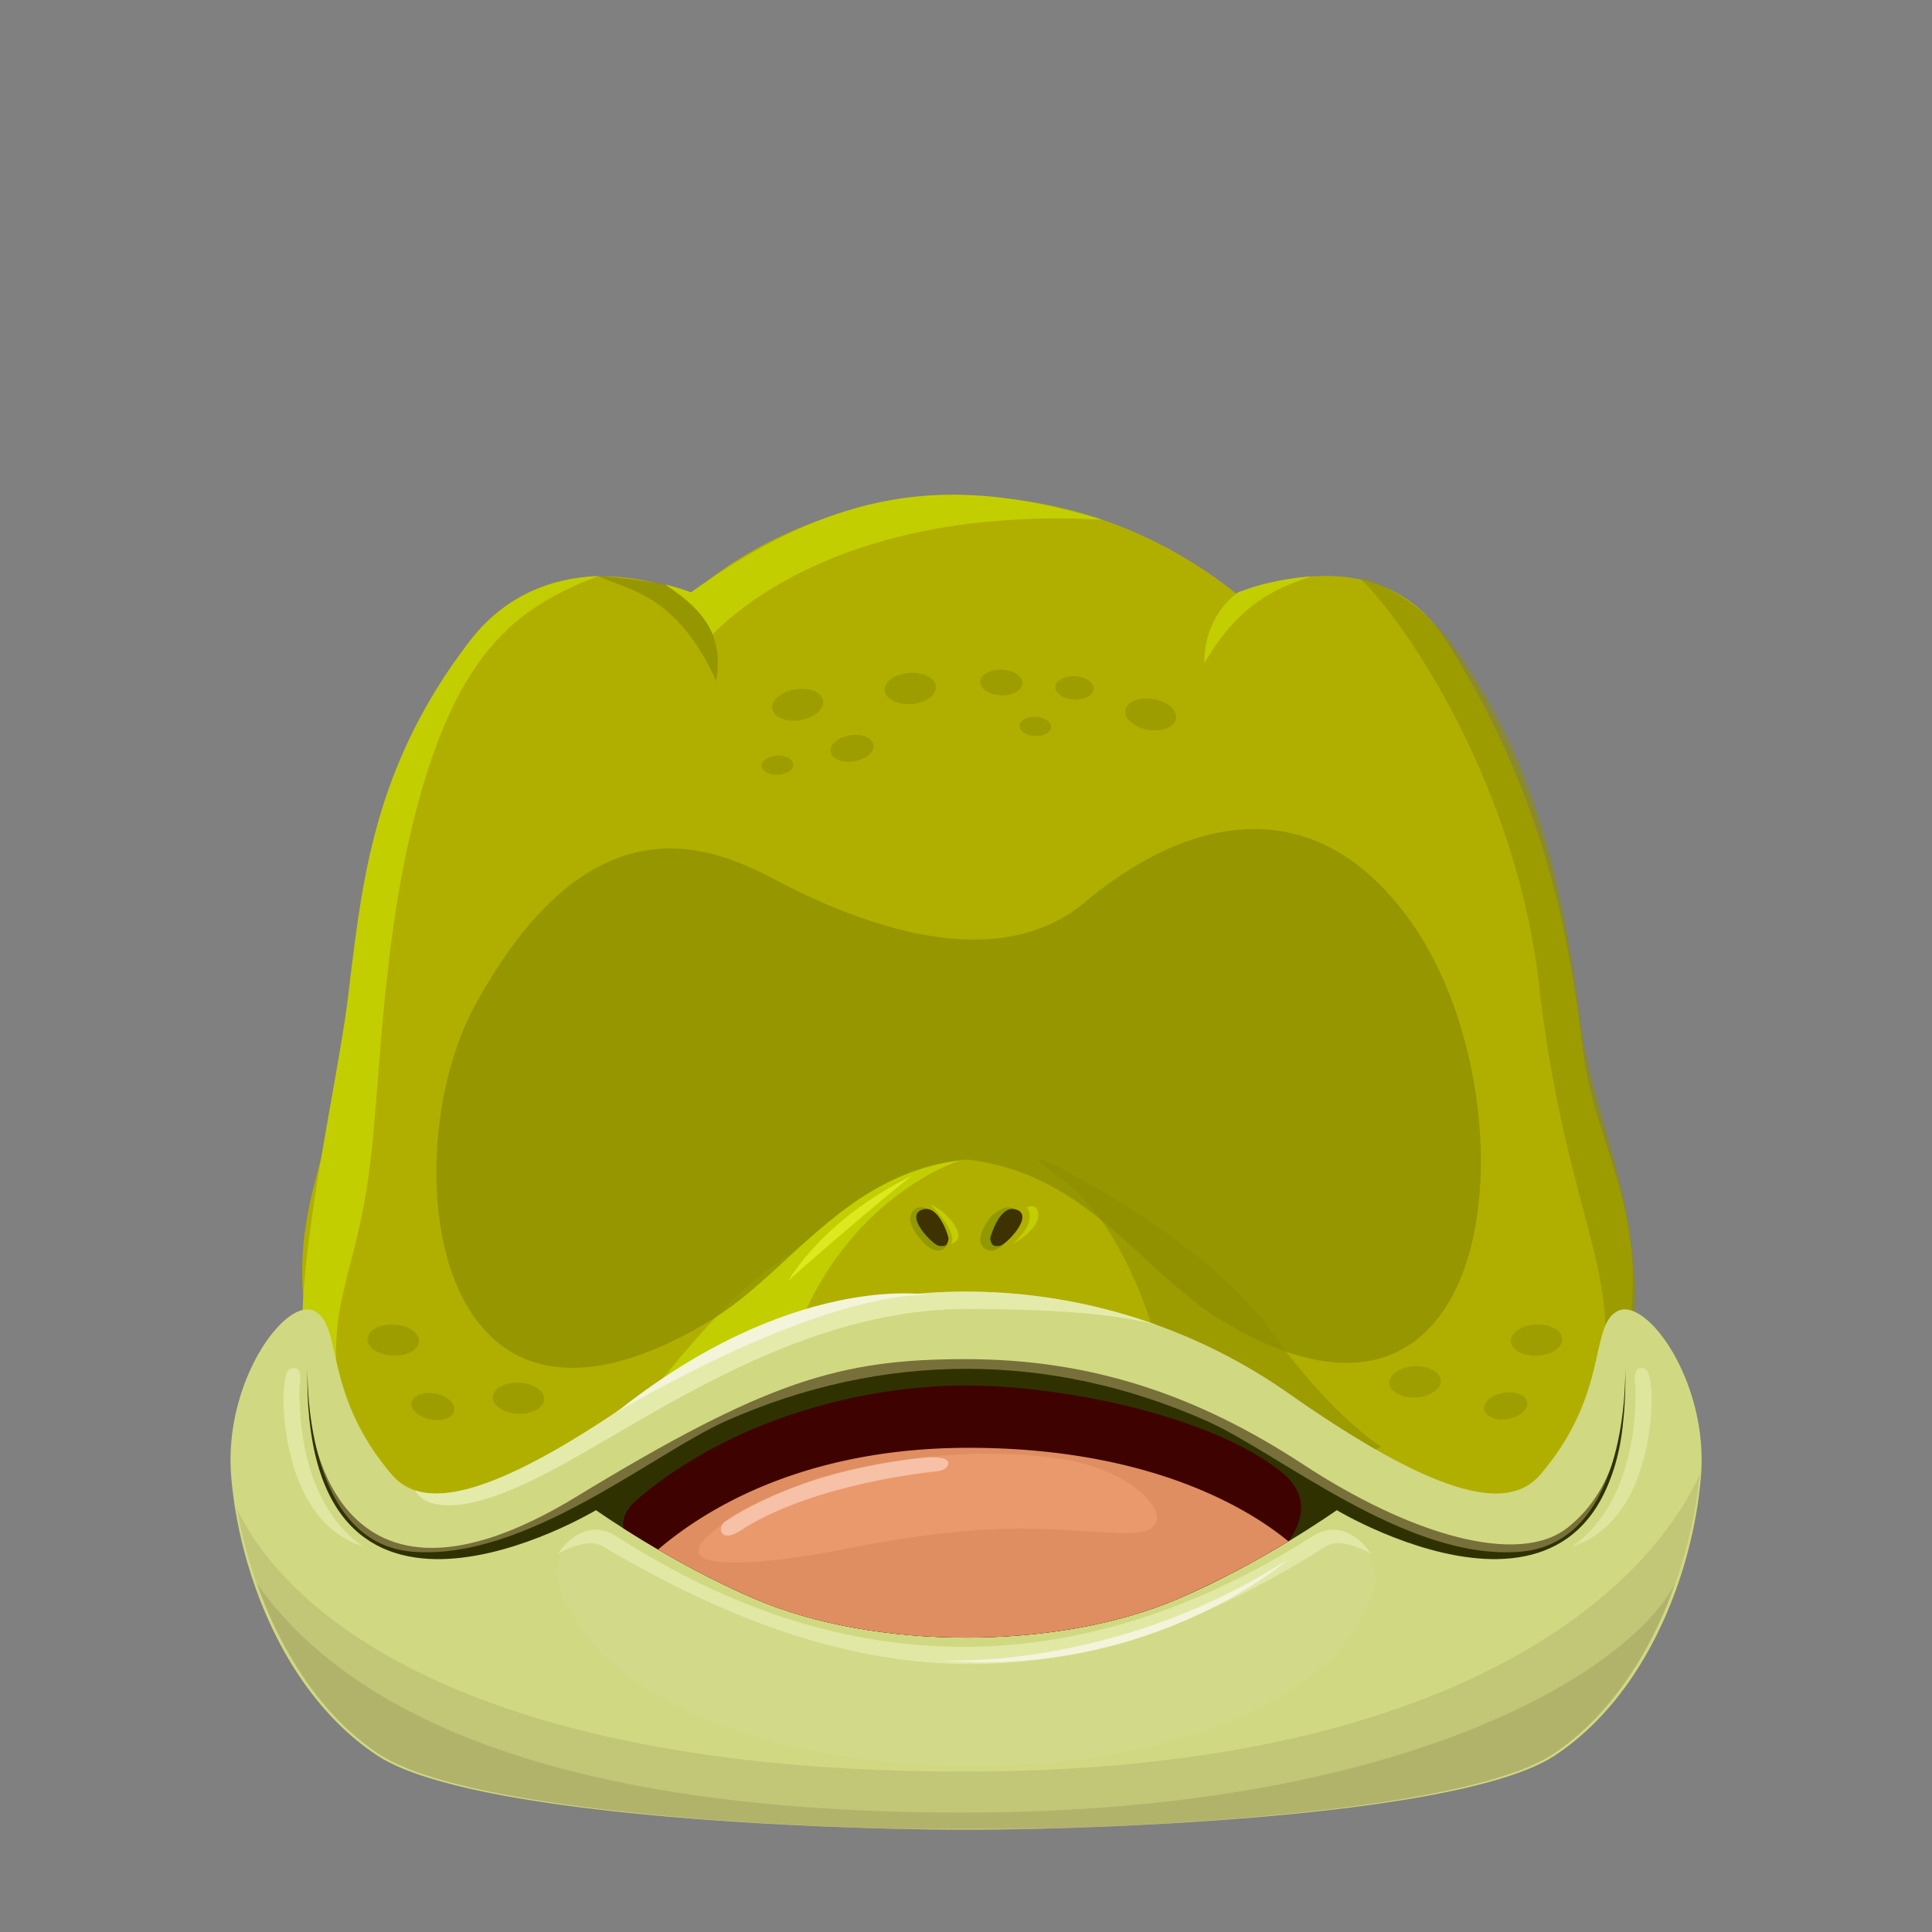 <svg id="Assets" xmlns="http://www.w3.org/2000/svg" viewBox="0 0 800 800"><rect x="0" y="0" width="800" height="800" fill="#808080" stroke="none"/><defs><style>.cls-1{fill:#b0af00;}.cls-2{opacity:0.62;}.cls-3{fill:#8f8f00;}.cls-4{fill:#c3ce00;}.cls-5{fill:#dde81e;}.cls-6{fill:#919800;}.cls-7{fill:#3e3200;}.cls-8{opacity:0.77;}.cls-9{opacity:0.54;}.cls-10{opacity:0.55;}.cls-11{fill:#d1d882;}.cls-12{opacity:0.38;}.cls-13{fill:#989358;}.cls-14{opacity:0.26;}.cls-15{opacity:0.65;}.cls-16{fill:#eef6c0;}.cls-17{opacity:0.49;}.cls-18{opacity:0.45;}.cls-19{opacity:0.18;}.cls-20{fill:#d8dc9e;}.cls-21{opacity:0.53;}.cls-22{fill:#f3f4da;}.cls-23{fill:#78703a;}.cls-24{fill:#2f3200;}.cls-25{fill:#3e0300;}.cls-26{fill:#df8e62;}.cls-27{fill:#ea996d;}.cls-28{opacity:0.58;}.cls-29{fill:#ffdfce;}</style></defs><g id="Forma_5513_copia_2" data-name="Forma 5513 copia 2"><path class="cls-1" d="M655.53,435.14c-6.28-52-17.06-107.34-56.78-170-28.87-45.5-86.41-19-86.41-19-72.64-58.31-168.88-50-226.22,0,0,0-59.79-27.66-94.13,23.18-41.35,61.22-44.83,117.15-50.61,169.26-5.55,50-26.7,68.41-9.87,131.33,49.26,184.28,489.88,183.58,539.15-.7C687.48,506.36,660.68,477.79,655.53,435.14Z"/></g><g id="Forma_5532" data-name="Forma 5532" class="cls-2"><path class="cls-3" d="M525.61,550.27c-25.91-36.42-89.5-68.2-89.5-68.2-7.35-3.28-10-3.58,3.08,5.86,27.33,19.66,39.2,66.05,39.2,66.05l85.79,49.07,7.72-4S551.51,586.69,525.61,550.27Zm129.5-122.55C648.83,382,641.12,322,601.4,267c-9.59-13.29-25.62-25.11-38.38-27.6,19.72,18.74,64.83,86.49,74.19,168C649.28,512.46,678,533.46,657.69,587a75.64,75.64,0,0,0,7.82,12.52,102.47,102.47,0,0,0,5.15-13.45C690.49,520.64,660.26,465.2,655.11,427.72Z"/></g><g id="Forma_5541_copia_2" data-name="Forma 5541 copia 2"><path class="cls-4" d="M194.56,265.38c-41.35,53.81-44.83,103-50.61,148.75-4.51,35.73-21.88,110.22-18.26,145.11,6.82,5,13.84,9.55,13.84,9.55-2.49-30.53,8-43.95,13.27-83.33s5-108.77,25.41-169.78c16.87-50.36,40.21-66,69.65-77.17C230,239.32,209.8,245.56,194.56,265.38Zm75.2,311.4c43-27.08,60.18-25.61,60.18-25.61,22.3-56.88,67.59-70.64,67.59-70.64-36.61,3.27-55.76,29.09-77.15,43.48S269.76,576.78,269.76,576.78Zm16.36-331.5A89.15,89.15,0,0,0,275.4,242c6.6,4.65,16.49,12.62,19.67,20.6,2.15-1.37,46.85-53.67,161.4-47.4C395.61,197,349,200.33,286.12,245.28Zm234.81-2.78c-3,.85-6.81,2.27-8.29,2.78-15.2,11.37-13.88,29.32-13.88,29.32,15.63-27.44,33.86-32.15,44.08-35.87A110.69,110.69,0,0,0,520.93,242.5Z"/></g><g id="Forma_5561" data-name="Forma 5561"><path class="cls-5" d="M326.24,530.52c1.74-1.95,43.27-37.81,51.23-43.51C377.47,487,344.73,501.33,326.24,530.52Z"/></g><g id="Forma_5519" data-name="Forma 5519"><path class="cls-6" d="M387.77,503.13s-5.36-4.81-8.57-2.64-3.06,5.62,0,10.11,7.28,8.28,10.59,7S395.2,511.85,387.77,503.13Z"/></g><g id="Forma_5519_copia" data-name="Forma 5519 copia"><path class="cls-6" d="M419.54,500.49c-3.21-2.17-8.57,2.64-8.57,2.64-7.42,8.72-5.33,13.26-2,14.5s7.53-2.54,10.59-7S422.75,502.66,419.54,500.49Z"/></g><g id="Forma_5516" data-name="Forma 5516"><path class="cls-7" d="M381.72,500.93c-7.29,2.76,4.81,14.75,7.06,14.95s3.46.37,4-3.08C392.82,512.8,389,498.17,381.72,500.93Z"/></g><g id="Forma_5516_copia" data-name="Forma 5516 copia"><path class="cls-7" d="M421.05,500.93C413.76,498.17,410,512.8,410,512.8c.58,3.45,1.78,3.28,4,3.08S428.35,503.69,421.05,500.93Z"/></g><g id="Forma_5517" data-name="Forma 5517"><path class="cls-4" d="M429.63,501.37c-1.14-3.26-4.54-1.32-4.54-1.32s5.39,4.82-5.55,14.95C419.54,515,432,508.24,429.63,501.37Zm-44.38-2.64s11.53,11.32,8.57,16.27c0,0,5.68-.94,1.52-7.48A23.08,23.08,0,0,0,385.25,498.73Z"/></g><g id="Forma_5541_copia" data-name="Forma 5541 copia" class="cls-8"><path class="cls-3" d="M584.55,382.12c-39.88-56.69-93.09-43.95-135.17-8.65-33.43,28.06-83.12,13.17-120.67-5.24-22-10.77-78.31-50.15-132.09,48.14-33.27,60.81-20.47,201,96.91,130.82,33.93-20.28,55.29-60.85,105.54-67a14.14,14.14,0,0,1,1.86,0c50.25,6.12,71.61,46.69,105.54,67C623.85,617.32,635.45,454.47,584.55,382.12Zm-288-100.18c2.4-14.67-1-26.81-20.11-39.13a11,11,0,0,0-1-.84s-11.19-2.1-27.54-3.46C259.18,244.51,279.74,245,296.52,281.94Z"/></g><g id="Elipse_5546" data-name="Elipse 5546" class="cls-9"><path class="cls-3" d="M163.36,548.45c-5.88-.35-10.88,2.25-11.17,5.82s4.23,6.73,10.11,7.08,10.88-2.25,11.17-5.81S169.23,548.8,163.36,548.45Z"/></g><g id="Elipse_5546_copia" data-name="Elipse 5546 copia" class="cls-9"><path class="cls-3" d="M215.22,572.53c-5.88-.37-10.88,2.22-11.18,5.78s4.22,6.75,10.09,7.11,10.89-2.23,11.19-5.79S221.1,572.89,215.22,572.53Z"/></g><g id="Elipse_5546_copia_2" data-name="Elipse 5546 copia 2" class="cls-9"><path class="cls-3" d="M180.52,577.1c-4.88-1-9.39.53-10.08,3.48s2.71,6.17,7.59,7.19,9.39-.53,10.08-3.48S185.4,578.12,180.52,577.1Z"/></g><g id="Elipse_5546_copia_4" data-name="Elipse 5546 copia 4" class="cls-9"><path class="cls-3" d="M340.84,290.25c-.45-3.55-5.53-5.72-11.36-4.85s-10.18,4.44-9.73,8,5.54,5.72,11.36,4.85S341.29,293.79,340.84,290.25Z"/></g><g id="Elipse_5546_copia_4-2" data-name="Elipse 5546 copia 4" class="cls-9"><path class="cls-3" d="M376.64,278.63c-5.88.38-10.52,3.58-10.37,7.15s5,6.15,10.91,5.78,10.52-3.58,10.37-7.15S382.51,278.25,376.64,278.63Z"/></g><g id="Elipse_5546_copia_4-3" data-name="Elipse 5546 copia 4" class="cls-9"><path class="cls-3" d="M361.72,308.55c-.37-3-4.67-4.86-9.6-4.13s-8.63,3.74-8.26,6.75,4.67,4.85,9.61,4.12S362.1,311.55,361.72,308.55Z"/></g><g id="Elipse_5546_copia_5" data-name="Elipse 5546 copia 5" class="cls-9"><path class="cls-3" d="M477.31,289.41c-5.83-.87-10.91,1.3-11.36,4.85s3.91,7.12,9.73,8S486.59,301,487,297.4,483.13,290.28,477.31,289.41Z"/></g><g id="Elipse_5546_copia_5-2" data-name="Elipse 5546 copia 5" class="cls-9"><path class="cls-3" d="M414.65,277.28c-4.85-.13-8.79,2.15-8.81,5.1s3.91,5.43,8.76,5.57,8.79-2.15,8.8-5.1S419.5,277.42,414.65,277.28Z"/></g><g id="Elipse_5546_copia_5-3" data-name="Elipse 5546 copia 5" class="cls-9"><path class="cls-3" d="M445,280c-4.4-.19-8,1.83-8.06,4.5s3.48,5,7.87,5.17,8-1.84,8.06-4.51S449.4,280.18,445,280Z"/></g><g id="Elipse_5546_copia_6" data-name="Elipse 5546 copia 6" class="cls-9"><path class="cls-3" d="M428.77,296.79c-3.64-.15-6.62,1.52-6.66,3.73s2.87,4.12,6.51,4.27,6.62-1.52,6.67-3.73S432.41,296.93,428.77,296.79Z"/></g><g id="Elipse_5546_copia_7" data-name="Elipse 5546 copia 7" class="cls-9"><path class="cls-3" d="M321.85,312.83c-3.64.15-6.56,2.07-6.51,4.28s3,3.88,6.66,3.73,6.56-2.06,6.51-4.27S325.49,312.68,321.85,312.83Z"/></g><g id="Elipse_5546_copia_3" data-name="Elipse 5546 copia 3" class="cls-10"><path class="cls-3" d="M635.72,548.45c-5.88.35-10.41,3.52-10.12,7.09s5.3,6.16,11.17,5.81,10.41-3.52,10.12-7.08S641.59,548.1,635.72,548.45Z"/></g><g id="Elipse_5546_copia_3-2" data-name="Elipse 5546 copia 3" class="cls-10"><path class="cls-3" d="M596.58,571.53c-.3-3.57-5.31-6.16-11.18-5.79s-10.4,3.54-10.1,7.1,5.31,6.15,11.18,5.79S596.88,575.09,596.58,571.53Z"/></g><g id="Elipse_5546_copia_3-3" data-name="Elipse 5546 copia 3" class="cls-10"><path class="cls-3" d="M632.39,580.52c-.6-3-5.07-4.65-10-3.76s-8.39,4-7.79,7,5.07,4.65,10,3.77S633,583.49,632.39,580.52Z"/></g><g id="Forma_5521_copia" data-name="Forma 5521 copia"><path class="cls-11" d="M669.78,542.91c-11.85,6.19-3.2,33.78-31.79,67.5-11.64,13.72-36.65,14-104-33.16a232.76,232.76,0,0,0-267.92,0c-67.38,47.15-92.39,46.88-104,33.16-28.59-33.72-19.94-61.31-31.79-67.5s-37.65,29-34.57,68.1,21.92,90.44,60.5,115.89S345.74,757.66,400,757.66s205.28-5.32,243.85-30.76,57.43-76.79,60.5-115.89S681.63,536.71,669.78,542.91Z"/></g><g id="Forma_5528" data-name="Forma 5528" class="cls-12"><path class="cls-13" d="M398.77,750.56c-189.42,0-262-51.74-292.43-94.85,9.7,27.41,26,53.9,49.85,70.16,38.57,26.29,189.56,31.79,243.81,31.79s205.24-5.5,243.81-31.79c23.86-16.26,40.17-42.78,49.87-70.2C673.88,693.36,578.78,750.56,398.77,750.56Z"/></g><g id="Forma_5528_copia" data-name="Forma 5528 copia" class="cls-14"><path class="cls-13" d="M397.22,733.59c-189.91-.34-274.48-57.91-299.08-108.73,6.68,36.86,25.22,78.63,58.05,101C188.67,748,300.84,755.4,367.86,757.19l71.53-.21c67.58-2.11,173.09-9.75,204.42-31.11,37.25-25.39,56.1-75.74,60.11-115.56C682.43,658.12,602.88,734,397.22,733.59Z"/></g><g id="Forma_5523" data-name="Forma 5523" class="cls-15"><path class="cls-16" d="M266,577.25C213.49,614,186.71,622,172,617.15c0,0,6.07,16.9,50.56-5.25,41.68-20.74,105-69.89,177.8-69.89,46.19,0,67.42,3.48,79,6.79A232.7,232.7,0,0,0,266,577.25Z"/></g><g id="Forma_5523_copia" data-name="Forma 5523 copia" class="cls-17"><path class="cls-16" d="M124,574.27s1.58-7.34-1.85-7.75c-3.89-.47-4,4-4.63,8.61s-1,54.93,33.33,65.4C150.8,640.53,123.36,626.43,124,574.27Z"/></g><g id="Forma_5523_copia_3" data-name="Forma 5523 copia 3" class="cls-18"><path class="cls-16" d="M683.76,575.13c-.66-4.66-.74-9.08-4.63-8.61-3.42.41-1.85,7.75-1.85,7.75.6,52.16-26.85,66.26-26.85,66.26C684.73,630.06,684.42,579.78,683.76,575.13Z"/></g><g id="Forma_5538" data-name="Forma 5538" class="cls-19"><path class="cls-20" d="M552.91,636.23c-9.11,2.12-65.28,50.13-154,49.63-84.37-.48-151.22-49.63-151.22-49.63s-24.1.92-15.12,23.81c36.7,93.47,297.59,96.09,335.15,2.3C573.85,647,562,634.11,552.91,636.23Z"/></g><g id="Forma_5523_copia_2" data-name="Forma 5523 copia 2" class="cls-21"><path class="cls-16" d="M543.35,636.23c-95.38,60.54-192.79,61.28-287.93,0C241,627,231,643.4,231,643.4s11.84-7.11,18.52-3.15c108.56,64.29,195.32,65.86,299.65,0,6.55-4.14,18.52,3.15,18.52,3.15S557.82,627,543.35,636.23Z"/></g><g id="Forma_5537" data-name="Forma 5537"><path class="cls-22" d="M388.74,687.51c88.39,7.73,144.73-41.88,144.73-41.88C460.84,692.37,388.74,687.51,388.74,687.51ZM254.8,585.13s79.13-48.15,129-49C383.8,536.08,327.7,526.7,254.8,585.13Z"/></g><g id="Forma_5524" data-name="Forma 5524"><path class="cls-23" d="M649.2,632.5c-20.57,16.34-65.58,2.72-109.56-26.1s-87.79-43.61-139.79-43.61-82.23,8.9-161.4,57.09c-100.29,61-109.57-29.55-109.86-32.62,8.25,101.2,118.81,36.35,118.81,36.35l304-1.15s45.89,26.27,74.68,22.38c45.18-6.11,46-56.8,46-56.8C670.43,598,666.71,618.6,649.2,632.5Z"/></g><g id="Forma_5522_copia" data-name="Forma 5522 copia"><path class="cls-24" d="M127.31,565.12c0-.49,0-1,0-1.47C127.35,563.65,127.32,564.17,127.31,565.12Zm545.69,0c.18,10.5-.5,73.92-43.55,77.42-47,3.83-99.72-40.85-129.93-54.22-64.81-28.69-133.92-28.69-198.74,0-30.2,13.37-83,58-129.92,54.22-43.05-3.5-43.74-66.92-43.55-77.42-3.26,134,119.47,60.21,119.47,60.21s30.64,21.69,65.73,36.72c50,21.42,125.3,21.42,175.29,0,35.09-15,65.73-36.72,65.73-36.72S676.26,699.11,673,565.12Zm0,0c0-1,0-1.47,0-1.47C673,564.14,673,564.63,673,565.12Z"/></g><g id="Forma_5531" data-name="Forma 5531"><path class="cls-25" d="M531,609.84c-28.86-23.5-90.68-36.15-131.15-36.15s-95.28,12.69-135.79,47c-4.79,4.07-6.55,8.13-5.92,12.13,12,7.66,32.33,19.73,54.37,29.18,50,21.42,125.3,21.42,175.29,0a381,381,0,0,0,45.83-23.88C541.1,627.74,540.58,617.63,531,609.84Z"/></g><g id="Forma_5530" data-name="Forma 5530"><path class="cls-26" d="M401.08,599.51c-68.55,0-109.47,25.75-128.58,42.12a367.47,367.47,0,0,0,40,20.42c50,21.42,125.3,21.42,175.29,0a380,380,0,0,0,45.71-23.81C518.29,625.67,477.45,599.51,401.08,599.51Z"/></g><g id="Forma_5536" data-name="Forma 5536"><path class="cls-27" d="M478.51,625.74c-3.32-7.81-17.18-18.38-39.82-21.75-22.47-3.29-57-3.85-99.46,7.85-19.61,7.08-32.25,14-40.17,19.48s-10.95,9.71-9.34,12.36c2.85,5,26,5,68.76-4,19.17-3.45,36.95-5.82,52.69-6.46s29.45.22,40.21.94,18.61,1.21,23-.25S480,629.34,478.51,625.74Z"/></g><g id="Forma_5535" data-name="Forma 5535" class="cls-28"><path class="cls-29" d="M380.6,603.79c-53.49,6-80.73,26.5-80.73,26.5-1.44,1.08-2.36,4.49.47,5.43s8.36-3.31,8.36-3.31c29.83-18,74.45-22.67,79.29-23.2s4.69-3.32,4.69-3.32S393.66,602.34,380.6,603.79Z"/></g></svg>